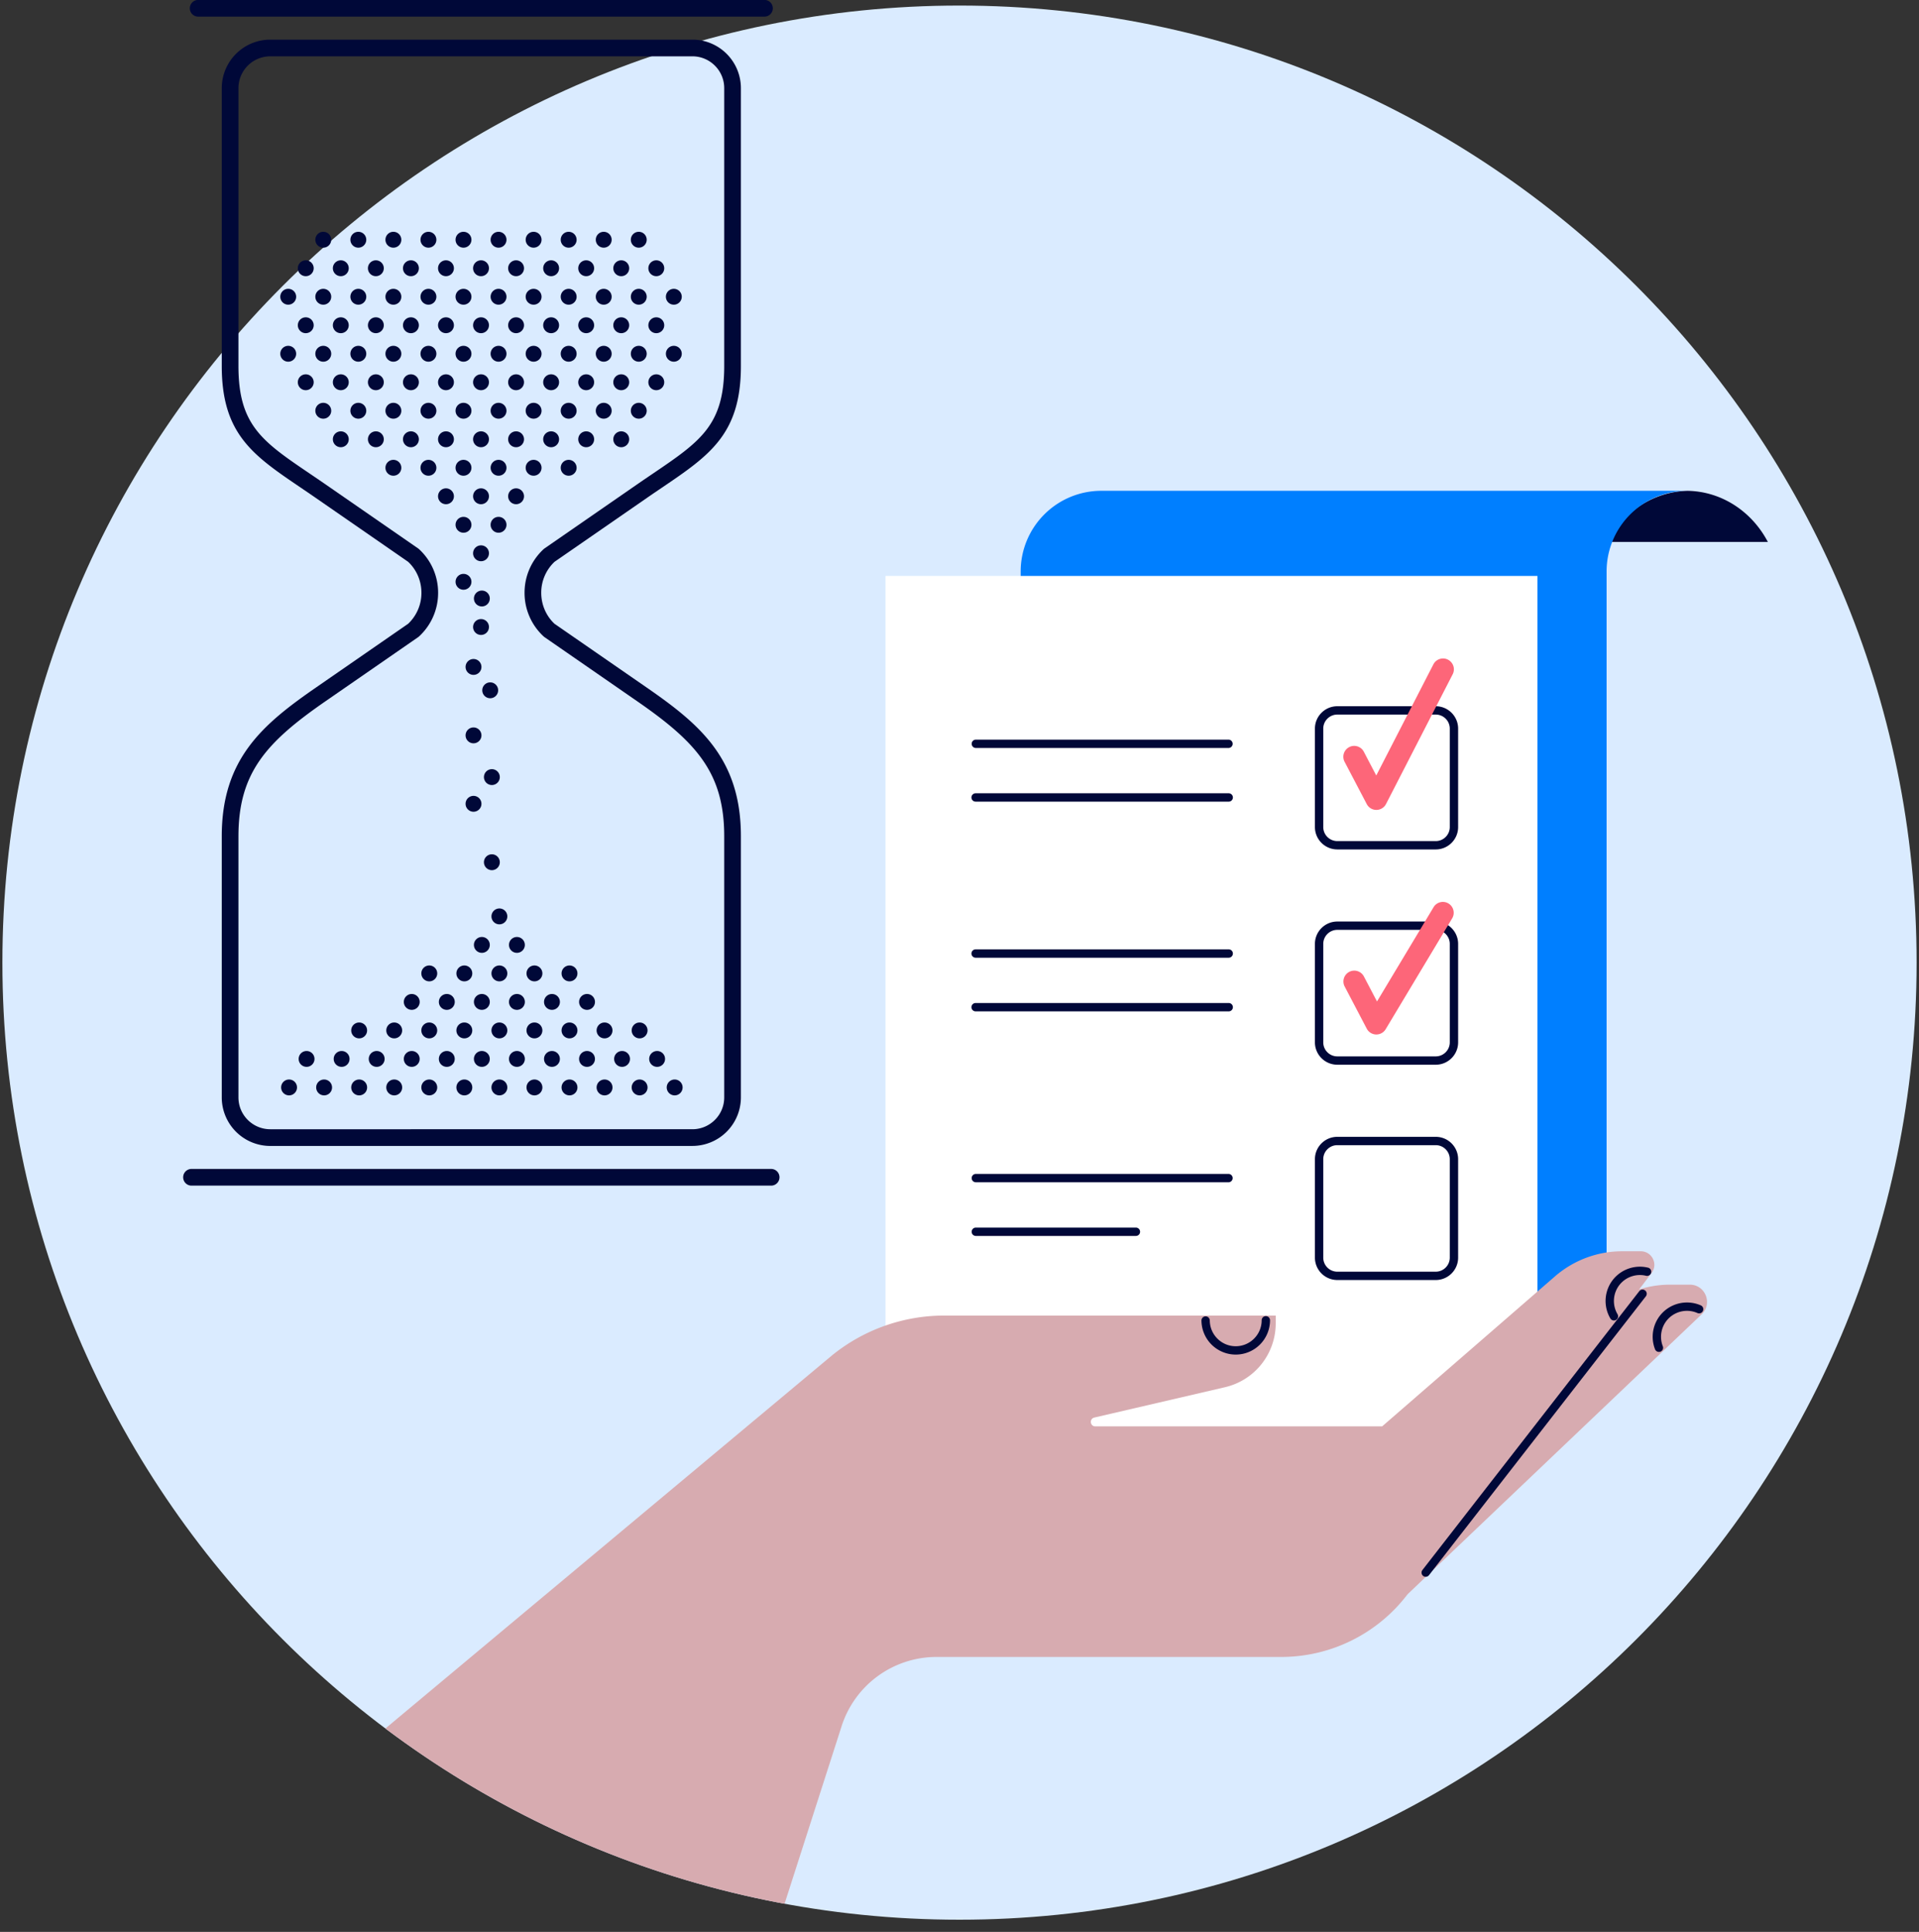 <svg width="148" height="149" xmlns="http://www.w3.org/2000/svg"><rect width="100%" height="100%" fill="#333333" stroke="none"/><g fill="none" fill-rule="evenodd"><path d="M147.815 74.244c0 40.768-33.048 73.815-73.815 73.815-40.767 0-73.815-33.047-73.815-73.815C.185 33.477 33.233.429 74 .429c40.767 0 73.815 33.048 73.815 73.815" fill="#DAEBFF"/><path d="M136.342 41.798H123.97c1.218-2.306 3.524-3.879 6.183-3.943a.134.134 0 01.033 0c2.652.061 4.95 1.637 6.157 3.943" fill="#000838"/><path d="M130.128 37.853a6.222 6.222 0 00-6.222 6.222v62.203H78.718V44.075a6.222 6.222 0 016.222-6.222h45.188" fill="#007FFF"/><path fill="#FFF" d="M68.292 110.269h50.279v-65.85h-50.28z"/><path d="M103.138 55.112c-.598 0-1.083.486-1.083 1.083v7.592c0 .597.485 1.082 1.083 1.082h7.591c.598 0 1.083-.485 1.083-1.082v-7.592c0-.597-.485-1.083-1.083-1.083h-7.591zm7.591 10.401h-7.591a1.728 1.728 0 01-1.727-1.726v-7.592c0-.952.774-1.727 1.727-1.727h7.591c.953 0 1.727.775 1.727 1.727v7.592c0 .952-.774 1.726-1.727 1.726zM103.138 71.716c-.598 0-1.083.486-1.083 1.083v7.592c0 .597.485 1.083 1.083 1.083h7.591c.598 0 1.083-.486 1.083-1.083v-7.592c0-.597-.485-1.083-1.083-1.083h-7.591zm7.591 10.401h-7.591a1.727 1.727 0 01-1.727-1.726v-7.592c0-.952.774-1.726 1.727-1.726h7.591c.953 0 1.727.774 1.727 1.726v7.592c0 .953-.774 1.726-1.727 1.726zM103.138 88.321c-.598 0-1.083.486-1.083 1.083v7.592c0 .597.485 1.083 1.083 1.083h7.591c.598 0 1.083-.486 1.083-1.083v-7.592c0-.597-.485-1.083-1.083-1.083h-7.591zm7.591 10.401h-7.591a1.728 1.728 0 01-1.727-1.726v-7.592c0-.953.774-1.726 1.727-1.726h7.591c.953 0 1.727.773 1.727 1.726v7.592c0 .951-.774 1.726-1.727 1.726z" fill="#000838"/><path d="M106.15 62.465a.836.836 0 01-.741-.449l-1.71-3.263a.836.836 0 111.483-.777l.96 1.835 4.393-8.547a.837.837 0 111.488.765l-5.129 9.982a.838.838 0 01-.741.454h-.003M106.15 79.785h-.024a.838.838 0 01-.717-.448l-1.71-3.264a.837.837 0 011.483-.776l1.017 1.942 4.363-7.271a.836.836 0 111.434.86l-5.129 8.551a.834.834 0 01-.717.406" fill="#FD6679"/><path d="M94.763 57.688h-19.52a.322.322 0 010-.643h19.52a.322.322 0 010 .643M94.763 61.827h-19.52a.322.322 0 010-.644h19.52a.322.322 0 010 .644M94.763 73.864h-19.52a.322.322 0 010-.644h19.52a.322.322 0 010 .644M94.763 78.002h-19.52a.322.322 0 010-.644h19.52a.322.322 0 010 .644M94.763 91.183h-19.52a.322.322 0 010-.643h19.52a.322.322 0 010 .643M87.605 95.322H75.242a.322.322 0 010-.643h12.363a.321.321 0 110 .643" fill="#000838"/><path d="M131.238 101.367l-22.68 21.59a12.24 12.24 0 01-9.743 4.836H72.23a7.688 7.688 0 00-7.334 5.377l-4.388 13.658a73.443 73.443 0 01-30.784-13.517l34.45-28.781a13.745 13.745 0 018.653-3.067h25.561v.601a5.056 5.056 0 01-3.91 4.925l-10.08 2.341c-.4.093-.333.681.078.681h22.118l13.327-11.567a7.906 7.906 0 015.189-1.939h1.43c.866 0 1.358.992.833 1.682l-.958 1.261a7.897 7.897 0 012.383-.368h1.526c1.197 0 1.78 1.461.914 2.287" fill="#D7ABB0"/><path d="M109.956 121.61a.322.322 0 01-.254-.52l16.716-21.496a.322.322 0 11.508.395l-16.715 21.496a.32.32 0 01-.255.125M95.304 104.473a2.647 2.647 0 01-2.644-2.644.322.322 0 01.643 0c0 1.103.899 2 2 2 1.104 0 2.001-.897 2.001-2a.322.322 0 01.644 0 2.647 2.647 0 01-2.644 2.644" fill="#000838"/><path d="M124.472 101.844a.322.322 0 01-.276-.158 2.65 2.65 0 01.235-3.03 2.655 2.655 0 012.704-.879.323.323 0 01-.162.623 2.01 2.01 0 00-2.046.665 2.006 2.006 0 00-.178 2.293.323.323 0 01-.277.486M127.942 104.267a.323.323 0 01-.3-.205 2.648 2.648 0 01.72-2.953 2.655 2.655 0 012.81-.431.322.322 0 01-.259.59 2.008 2.008 0 00-2.127.325 2.007 2.007 0 00-.545 2.235.32.32 0 01-.3.44M20.844 4.344a2.456 2.456 0 00-2.454 2.453V28.23c0 4.569 1.841 5.817 5.51 8.304.384.26.785.533 1.203.821l7.143 4.942a.623.623 0 01.067.053 4.56 4.56 0 011.476 3.37 4.56 4.56 0 01-1.476 3.37.639.639 0 01-.067.053l-7.143 4.942c-4.548 3.146-6.713 5.506-6.713 10.413V84.64c0 1.353 1.101 2.453 2.454 2.453H53.4c1.353 0 2.454-1.1 2.454-2.453V64.497c0-4.907-2.165-7.267-6.712-10.413l-7.144-4.942a.667.667 0 01-.067-.053 4.56 4.56 0 01-1.476-3.37 4.56 4.56 0 011.476-3.37.65.65 0 01.067-.053l7.144-4.942c.417-.288.818-.56 1.203-.821 3.668-2.487 5.509-3.735 5.509-8.304V6.797c0-1.353-1.101-2.453-2.454-2.453H20.844zM53.4 88.382H20.844a3.746 3.746 0 01-3.741-3.741V64.497c0-5.97 3.15-8.624 7.267-11.472l7.107-4.916a3.272 3.272 0 001.025-2.39c0-.912-.373-1.78-1.025-2.39l-7.107-4.916c-.414-.286-.812-.556-1.193-.815-3.658-2.48-6.074-4.118-6.074-9.37V6.799a3.745 3.745 0 013.741-3.742H53.4a3.745 3.745 0 013.741 3.741V28.23c0 5.251-2.416 6.89-6.074 9.37-.381.258-.78.528-1.193.814l-7.107 4.916a3.271 3.271 0 00-1.025 2.39c0 .912.373 1.78 1.025 2.39l7.107 4.916c4.117 2.848 7.267 5.502 7.267 11.472V84.64a3.746 3.746 0 01-3.74 3.74zM59.498 91.442H14.745a.644.644 0 010-1.287h44.753a.644.644 0 010 1.287M58.96 1.283H15.284a.644.644 0 110-1.288h43.674a.644.644 0 010 1.288" fill="#000838"/><path d="M25.545 18.49a.612.612 0 11-1.225 0 .612.612 0 011.225 0M28.248 18.49a.612.612 0 11-1.224 0 .612.612 0 011.224 0M30.952 18.49a.612.612 0 11-1.225 0 .612.612 0 011.225 0M33.655 18.49a.612.612 0 11-1.224 0 .612.612 0 011.224 0M36.359 18.49a.612.612 0 11-1.225 0 .612.612 0 011.225 0M39.062 18.49a.612.612 0 11-1.224 0 .612.612 0 011.224 0M41.766 18.49a.612.612 0 11-1.224 0 .612.612 0 011.224 0M44.47 18.49a.612.612 0 11-1.225 0 .612.612 0 011.224 0M47.173 18.49a.612.612 0 11-1.224 0 .612.612 0 011.224 0M49.876 18.49a.612.612 0 11-1.224 0 .612.612 0 011.224 0M24.193 20.689a.612.612 0 11-1.224 0 .612.612 0 011.224 0M26.896 20.689a.612.612 0 11-1.224 0 .612.612 0 011.224 0M29.6 20.689a.612.612 0 11-1.224 0 .612.612 0 011.224 0M32.304 20.689a.612.612 0 11-1.225 0 .612.612 0 011.225 0M35.007 20.689a.612.612 0 11-1.224 0 .612.612 0 011.224 0M37.71 20.689a.612.612 0 11-1.224 0 .612.612 0 011.225 0M40.414 20.689a.612.612 0 11-1.224 0 .612.612 0 011.224 0M43.118 20.689a.612.612 0 11-1.224 0 .612.612 0 011.224 0M45.821 20.689a.612.612 0 11-1.224 0 .612.612 0 011.224 0M48.525 20.689a.612.612 0 11-1.224 0 .612.612 0 011.224 0M51.228 20.689a.612.612 0 11-1.224 0 .612.612 0 011.224 0M22.841 22.887a.612.612 0 11-1.224 0 .612.612 0 011.224 0M25.545 22.887a.612.612 0 11-1.225 0 .612.612 0 011.225 0M28.248 22.887a.612.612 0 11-1.224 0 .612.612 0 011.224 0M30.952 22.887a.612.612 0 11-1.225 0 .612.612 0 011.225 0M33.655 22.887a.612.612 0 11-1.224 0 .612.612 0 011.224 0M36.359 22.887a.612.612 0 11-1.225 0 .612.612 0 011.225 0M39.062 22.887a.612.612 0 11-1.224 0 .612.612 0 011.224 0M41.766 22.887a.612.612 0 11-1.224 0 .612.612 0 011.224 0M44.47 22.887a.612.612 0 11-1.225 0 .612.612 0 011.224 0M47.173 22.887a.612.612 0 11-1.224 0 .612.612 0 011.224 0M49.876 22.887a.612.612 0 11-1.224 0 .612.612 0 011.224 0M52.58 22.887a.612.612 0 11-1.224 0 .612.612 0 011.224 0M24.193 25.085a.612.612 0 11-1.224 0 .612.612 0 011.224 0M26.896 25.085a.612.612 0 11-1.224 0 .612.612 0 011.224 0M29.6 25.085a.612.612 0 11-1.224 0 .612.612 0 011.224 0M32.304 25.085a.612.612 0 11-1.225 0 .612.612 0 011.225 0M35.007 25.085a.612.612 0 11-1.224 0 .612.612 0 011.224 0M37.71 25.085a.612.612 0 11-1.224 0 .612.612 0 011.225 0M40.414 25.085a.612.612 0 11-1.224 0 .612.612 0 011.224 0M43.118 25.085a.612.612 0 11-1.225 0 .612.612 0 011.225 0M45.821 25.085a.612.612 0 11-1.224 0 .612.612 0 011.224 0M48.525 25.085a.612.612 0 11-1.225 0 .612.612 0 011.225 0M51.228 25.085a.612.612 0 11-1.224 0 .612.612 0 011.224 0M22.841 27.284a.612.612 0 11-1.224 0 .612.612 0 011.224 0M25.545 27.284a.612.612 0 11-1.225 0 .612.612 0 011.225 0M28.248 27.284a.612.612 0 11-1.224 0 .612.612 0 011.224 0M30.952 27.284a.612.612 0 11-1.225 0 .612.612 0 011.225 0M33.655 27.284a.612.612 0 11-1.224 0 .612.612 0 011.224 0M36.359 27.284a.612.612 0 11-1.225 0 .612.612 0 011.225 0M39.062 27.284a.612.612 0 11-1.224 0 .612.612 0 011.224 0M41.766 27.284a.612.612 0 11-1.224 0 .612.612 0 011.224 0M44.47 27.284a.612.612 0 11-1.225 0 .612.612 0 011.224 0M47.173 27.284a.612.612 0 11-1.224 0 .612.612 0 011.224 0M49.876 27.284a.612.612 0 11-1.224 0 .612.612 0 011.224 0M52.58 27.284a.612.612 0 11-1.224 0 .612.612 0 011.224 0M24.193 29.482a.612.612 0 11-1.224 0 .612.612 0 011.224 0M26.896 29.482a.612.612 0 11-1.224 0 .612.612 0 011.224 0M29.6 29.482a.612.612 0 11-1.224 0 .612.612 0 011.224 0M32.304 29.482a.612.612 0 11-1.225 0 .612.612 0 011.225 0M35.007 29.482a.612.612 0 11-1.224 0 .612.612 0 011.224 0M37.71 29.482a.612.612 0 11-1.224 0 .612.612 0 011.225 0M40.414 29.482a.612.612 0 11-1.224 0 .612.612 0 011.224 0M43.118 29.482a.612.612 0 11-1.225 0 .612.612 0 011.225 0M45.821 29.482a.612.612 0 11-1.224 0 .612.612 0 011.224 0M48.525 29.482a.612.612 0 11-1.225 0 .612.612 0 011.225 0M51.228 29.482a.612.612 0 11-1.224 0 .612.612 0 011.224 0M25.545 31.68a.612.612 0 11-1.225 0 .612.612 0 011.225 0M28.248 31.68a.612.612 0 11-1.224 0 .612.612 0 011.224 0M30.952 31.68a.612.612 0 11-1.225 0 .612.612 0 011.225 0M33.655 31.68a.612.612 0 11-1.224 0 .612.612 0 011.224 0M36.359 31.68a.612.612 0 11-1.225 0 .612.612 0 011.225 0M39.062 31.68a.612.612 0 11-1.224 0 .612.612 0 011.224 0M41.766 31.68a.612.612 0 11-1.224 0 .612.612 0 011.224 0M44.47 31.68a.612.612 0 11-1.225 0 .612.612 0 011.224 0M47.173 31.68a.612.612 0 11-1.224 0 .612.612 0 011.224 0M49.876 31.68a.612.612 0 11-1.224 0 .612.612 0 011.224 0M26.896 33.88a.612.612 0 11-1.224 0 .612.612 0 011.224 0M29.6 33.88a.612.612 0 11-1.224 0 .612.612 0 011.224 0M32.304 33.88a.612.612 0 11-1.225 0 .612.612 0 011.225 0M35.007 33.88a.612.612 0 11-1.224 0 .612.612 0 011.224 0M37.71 33.88a.612.612 0 11-1.224 0 .612.612 0 011.225 0M40.414 33.88a.612.612 0 11-1.224 0 .612.612 0 011.224 0M43.118 33.88a.612.612 0 11-1.225 0 .612.612 0 011.225 0M45.821 33.88a.612.612 0 11-1.224 0 .612.612 0 011.224 0M48.525 33.88a.612.612 0 11-1.225 0 .612.612 0 011.225 0M30.952 36.078a.612.612 0 11-1.225 0 .612.612 0 011.225 0M33.655 36.078a.612.612 0 11-1.224 0 .612.612 0 011.224 0M36.359 36.078a.612.612 0 11-1.225 0 .612.612 0 011.225 0M39.062 36.078a.612.612 0 11-1.224 0 .612.612 0 011.224 0M41.766 36.078a.612.612 0 11-1.224 0 .612.612 0 011.224 0M44.47 36.078a.612.612 0 11-1.225 0 .612.612 0 011.224 0M35.007 38.276a.612.612 0 11-1.224 0 .612.612 0 011.224 0M37.71 38.276a.612.612 0 11-1.224 0 .612.612 0 011.225 0M40.414 38.276a.612.612 0 11-1.224 0 .612.612 0 011.224 0M36.359 40.475a.612.612 0 11-1.224 0 .612.612 0 011.224 0M39.062 40.475a.612.612 0 11-1.224 0 .612.612 0 011.224 0M37.71 42.673a.612.612 0 11-1.224 0 .612.612 0 011.225 0M51.42 83.87a.612.612 0 111.225-.001.612.612 0 01-1.225 0M48.717 83.87a.612.612 0 111.224-.001.612.612 0 01-1.224 0M46.013 83.87a.612.612 0 111.225-.001.612.612 0 01-1.225 0M43.31 83.87a.612.612 0 111.224-.001.612.612 0 01-1.224 0M40.606 83.87a.612.612 0 111.225-.001.612.612 0 01-1.225 0M37.903 83.87a.612.612 0 111.224-.001.612.612 0 01-1.224 0M35.199 83.87a.612.612 0 111.225-.001.612.612 0 01-1.225 0M32.495 83.87a.612.612 0 111.225-.001.612.612 0 01-1.225 0M29.792 83.87a.612.612 0 111.225-.001.612.612 0 01-1.225 0M27.088 83.87a.612.612 0 111.225-.001.612.612 0 01-1.225 0M24.385 83.87a.612.612 0 111.224-.001.612.612 0 01-1.224 0M21.681 83.87a.612.612 0 111.225-.001.612.612 0 01-1.225 0M50.068 81.67a.611.611 0 111.223 0 .611.611 0 01-1.223 0M47.365 81.67a.611.611 0 111.222 0 .611.611 0 01-1.222 0M44.661 81.67a.611.611 0 111.223 0 .611.611 0 01-1.223 0M41.958 81.67a.611.611 0 111.222 0 .611.611 0 01-1.222 0M39.254 81.67a.611.611 0 111.223 0 .611.611 0 01-1.223 0M36.55 81.67a.611.611 0 111.223 0 .611.611 0 01-1.222 0M33.847 81.67a.611.611 0 111.223 0 .611.611 0 01-1.223 0M31.144 81.67a.611.611 0 111.222 0 .611.611 0 01-1.222 0M28.44 81.67a.611.611 0 111.223 0 .611.611 0 01-1.223 0M25.737 81.67a.611.611 0 111.222 0 .611.611 0 01-1.222 0M23.033 81.67a.611.611 0 111.222 0 .611.611 0 01-1.222 0M48.717 79.472a.612.612 0 111.224 0 .612.612 0 01-1.224 0M46.013 79.472a.612.612 0 111.224 0 .612.612 0 01-1.224 0M43.31 79.472a.612.612 0 111.224 0 .612.612 0 01-1.224 0M40.606 79.472a.612.612 0 111.224 0 .612.612 0 01-1.224 0M37.903 79.472a.612.612 0 111.224 0 .612.612 0 01-1.224 0M35.199 79.472a.612.612 0 111.224 0 .612.612 0 01-1.224 0M32.495 79.472a.612.612 0 111.224 0 .612.612 0 01-1.224 0M29.792 79.472a.612.612 0 111.224 0 .612.612 0 01-1.224 0M27.088 79.472a.612.612 0 111.224 0 .612.612 0 01-1.224 0M44.661 77.274a.612.612 0 111.225 0 .612.612 0 01-1.225 0M41.958 77.274a.612.612 0 111.224 0 .612.612 0 01-1.224 0M39.254 77.274a.612.612 0 111.225 0 .612.612 0 01-1.225 0M36.55 77.274a.612.612 0 111.225 0 .612.612 0 01-1.224 0M33.847 77.274a.612.612 0 111.225 0 .612.612 0 01-1.225 0M31.144 77.274a.612.612 0 111.224 0 .612.612 0 01-1.224 0M43.31 75.075a.612.612 0 111.224 0 .612.612 0 01-1.224 0M40.606 75.075a.612.612 0 111.225 0 .612.612 0 01-1.225 0M37.903 75.075a.612.612 0 111.224 0 .612.612 0 01-1.224 0M35.199 75.075a.612.612 0 111.225 0 .612.612 0 01-1.225 0M32.495 75.075a.612.612 0 111.225 0 .612.612 0 01-1.225 0M39.254 72.877a.612.612 0 111.224 0 .612.612 0 01-1.224 0M36.55 72.877a.612.612 0 111.225 0 .612.612 0 01-1.224 0M37.903 70.678a.612.612 0 111.224 0 .612.612 0 01-1.224 0M36.359 44.872a.612.612 0 11-1.224 0 .612.612 0 011.224 0M37.131 51.438a.612.612 0 11-1.224 0 .612.612 0 011.224 0M37.131 56.716a.612.612 0 11-1.224 0 .612.612 0 011.224 0M37.131 61.994a.612.612 0 11-1.224 0 .612.612 0 011.224 0M38.547 59.934a.612.612 0 11-1.224 0 .612.612 0 011.224 0M38.547 66.5a.612.612 0 11-1.224 0 .612.612 0 011.224 0M38.419 53.24a.612.612 0 11-1.224 0 .612.612 0 011.224 0M37.775 46.16a.612.612 0 11-1.224 0 .612.612 0 011.224 0M37.71 48.358a.612.612 0 11-1.224 0 .612.612 0 011.225 0" fill="#000838"/></g></svg>